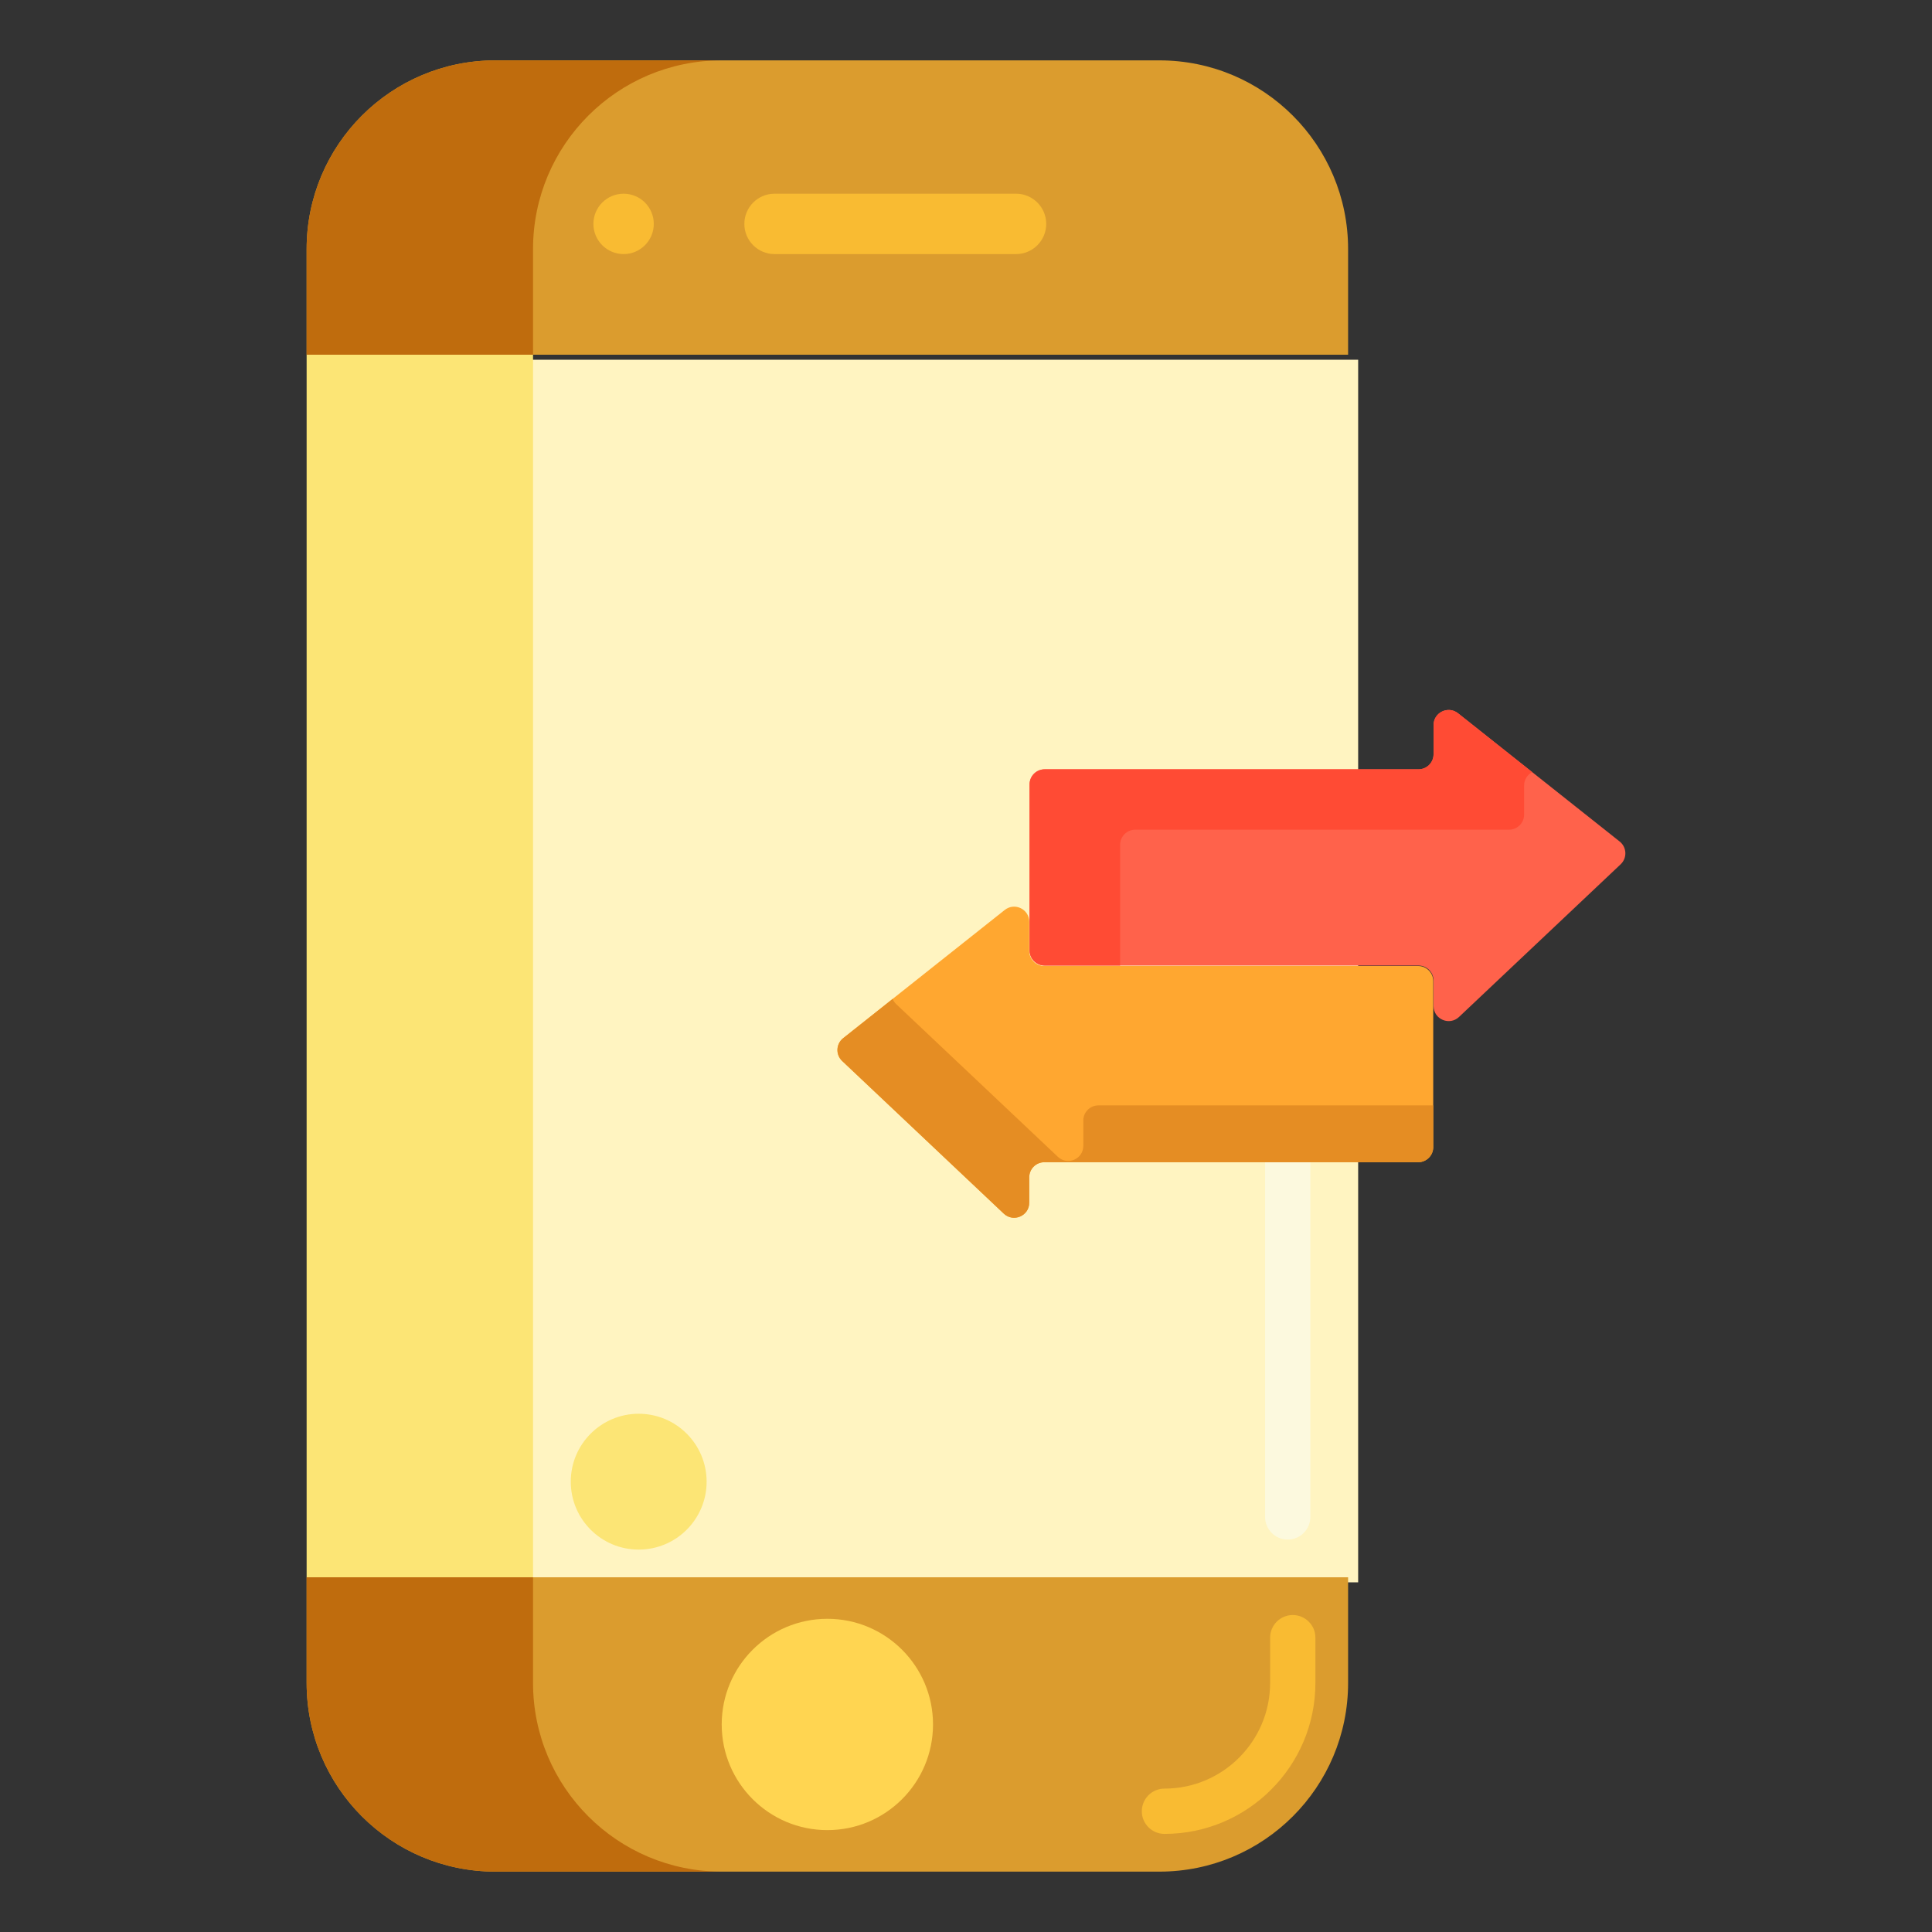 <?xml version="1.0" encoding="utf-8"?>
<!-- Generator: Adobe Illustrator 22.1.0, SVG Export Plug-In . SVG Version: 6.00 Build 0)  -->
<svg xmlns="http://www.w3.org/2000/svg" xmlns:xlink="http://www.w3.org/1999/xlink" version="1.1" id="Layer_1" x="0px" y="0px" viewBox="0 0 256 256" style="enable-background:new 0 0 256 256;" xml:space="preserve" width="512" height="512">
<rect x="0" y="0" width="256" height="256" fill="#333333" stroke="none"/>
<style type="text/css">
	.st0{fill:#FFDF74;}
	.st1{fill:#FFD551;}
	.st2{fill:#F9BB32;}
	.st3{fill:#FFA730;}
	.st4{fill:#E58D23;}
	.st5{fill:#DB9C2E;}
	.st6{fill:#FFB74B;}
	.st7{fill:#BF6C0D;}
	.st8{fill:#A56021;}
	.st9{fill:#FFC34C;}
	.st10{fill:#CCC033;}
	.st11{fill:#FFF4C1;}
	.st12{fill:#FF624B;}
	.st13{fill:#FF4B34;}
	.st14{fill:#EACF32;}
	.st15{fill:#99AF17;}
	.st16{fill:#8C4C17;}
	.st17{fill:#FCE575;}
	.st18{fill:#FF9079;}
	.st19{fill:#FCF9DE;}
	.st20{fill:#FFD59A;}
	.st21{fill:#FFEACF;}
	.st22{fill:#FCDA4F;}
</style>
<g>
	<g>
		<rect x="41.963" y="47.667" class="st11" width="138" height="162"/>
	</g>
	<g>
		<path class="st5" d="M153.63,8h-88c-13.807,0-25,11.193-25,25v14h138V33C178.63,19.193,167.437,8,153.63,8z"/>
	</g>
	<g>
		<path class="st5" d="M40.63,209v14c0,13.807,11.193,25,25,25h88c13.807,0,25-11.193,25-25v-14H40.63z"/>
	</g>
	<g>
		<circle class="st2" cx="82.63" cy="29.667" r="4"/>
	</g>
	<g>
		<path class="st2" d="M134.63,33.667h-32c-2.209,0-4-1.791-4-4v0c0-2.209,1.791-4,4-4h32c2.209,0,4,1.791,4,4v0    C138.63,31.876,136.839,33.667,134.63,33.667z"/>
	</g>
	<g>
		<circle class="st1" cx="109.63" cy="228.5" r="14"/>
	</g>
	<g>
		<rect x="40.63" y="47" class="st17" width="30" height="162"/>
	</g>
	<g>
		<path class="st7" d="M95.63,8h-30c-13.807,0-25,11.193-25,25v14h30V33C70.63,19.193,81.823,8,95.63,8z"/>
	</g>
	<g>
		<path class="st7" d="M70.63,223v-14h-30v14c0,13.807,11.193,25,25,25h30C81.823,248,70.63,236.807,70.63,223z"/>
	</g>
	<g>
		<path class="st19" d="M170.63,204c-1.657,0-3-1.343-3-3v-51.333c0-1.657,1.343-3,3-3s3,1.343,3,3V201    C173.63,202.657,172.287,204,170.63,204z"/>
	</g>
	<g>
		<g>
			<path class="st2" d="M154.297,243c-1.657,0-3-1.343-3-3s1.343-3,3-3c7.72,0,14-6.28,14-14v-6c0-1.657,1.343-3,3-3s3,1.343,3,3v6     C174.297,234.028,165.325,243,154.297,243z"/>
		</g>
	</g>
	<g>
		<path class="st12" d="M214.613,111.504l-21.416-16.993c-1.311-1.04-3.243-0.107-3.243,1.567v3.86c0,1.105-0.895,2-2,2h-49.532    c-1.105,0-2,0.895-2,2v22c0,1.105,0.895,2,2,2h49.532c1.105,0,2,0.895,2,2v3.36c0,1.754,2.098,2.659,3.373,1.454l21.416-20.227    C215.629,113.688,215.567,112.261,214.613,111.504z"/>
	</g>
	<g>
		<path class="st13" d="M148.422,111.937c0-1.104,0.895-2,2-2h49.532c1.105,0,2-0.896,2-2v-3.86c0-0.812,0.458-1.442,1.076-1.765    l-9.832-7.802c-1.311-1.04-3.243-0.106-3.243,1.567v3.86c0,1.104-0.895,2-2,2h-49.532c-1.105,0-2,0.896-2,2v22    c0,1.104,0.895,2,2,2h10V111.937z"/>
	</g>
	<g>
		<path class="st3" d="M111.72,137.566l21.416-16.993c1.311-1.04,3.243-0.107,3.243,1.567V126c0,1.105,0.895,2,2,2h49.532    c1.105,0,2,0.895,2,2v22c0,1.105-0.895,2-2,2H138.38c-1.105,0-2,0.895-2,2v3.36c0,1.754-2.098,2.659-3.373,1.454l-21.416-20.227    C110.705,139.751,110.766,138.323,111.72,137.566z"/>
	</g>
	<g>
		<path class="st4" d="M118.757,133.056l21.416,20.227c1.276,1.205,3.373,0.3,3.373-1.454v-3.36c0-1.104,0.895-2,2-2h44.365V152    c0,1.104-0.895,2-2,2H138.38c-1.105,0-2,0.896-2,2v3.36c0,1.755-2.098,2.659-3.373,1.454l-21.416-20.227    c-0.886-0.836-0.824-2.264,0.13-3.021l6.561-5.206C118.385,132.615,118.542,132.853,118.757,133.056z"/>
	</g>
	<g>
		<circle class="st17" cx="84.63" cy="196.33" r="9"/>
	</g>
</g>
</svg>
